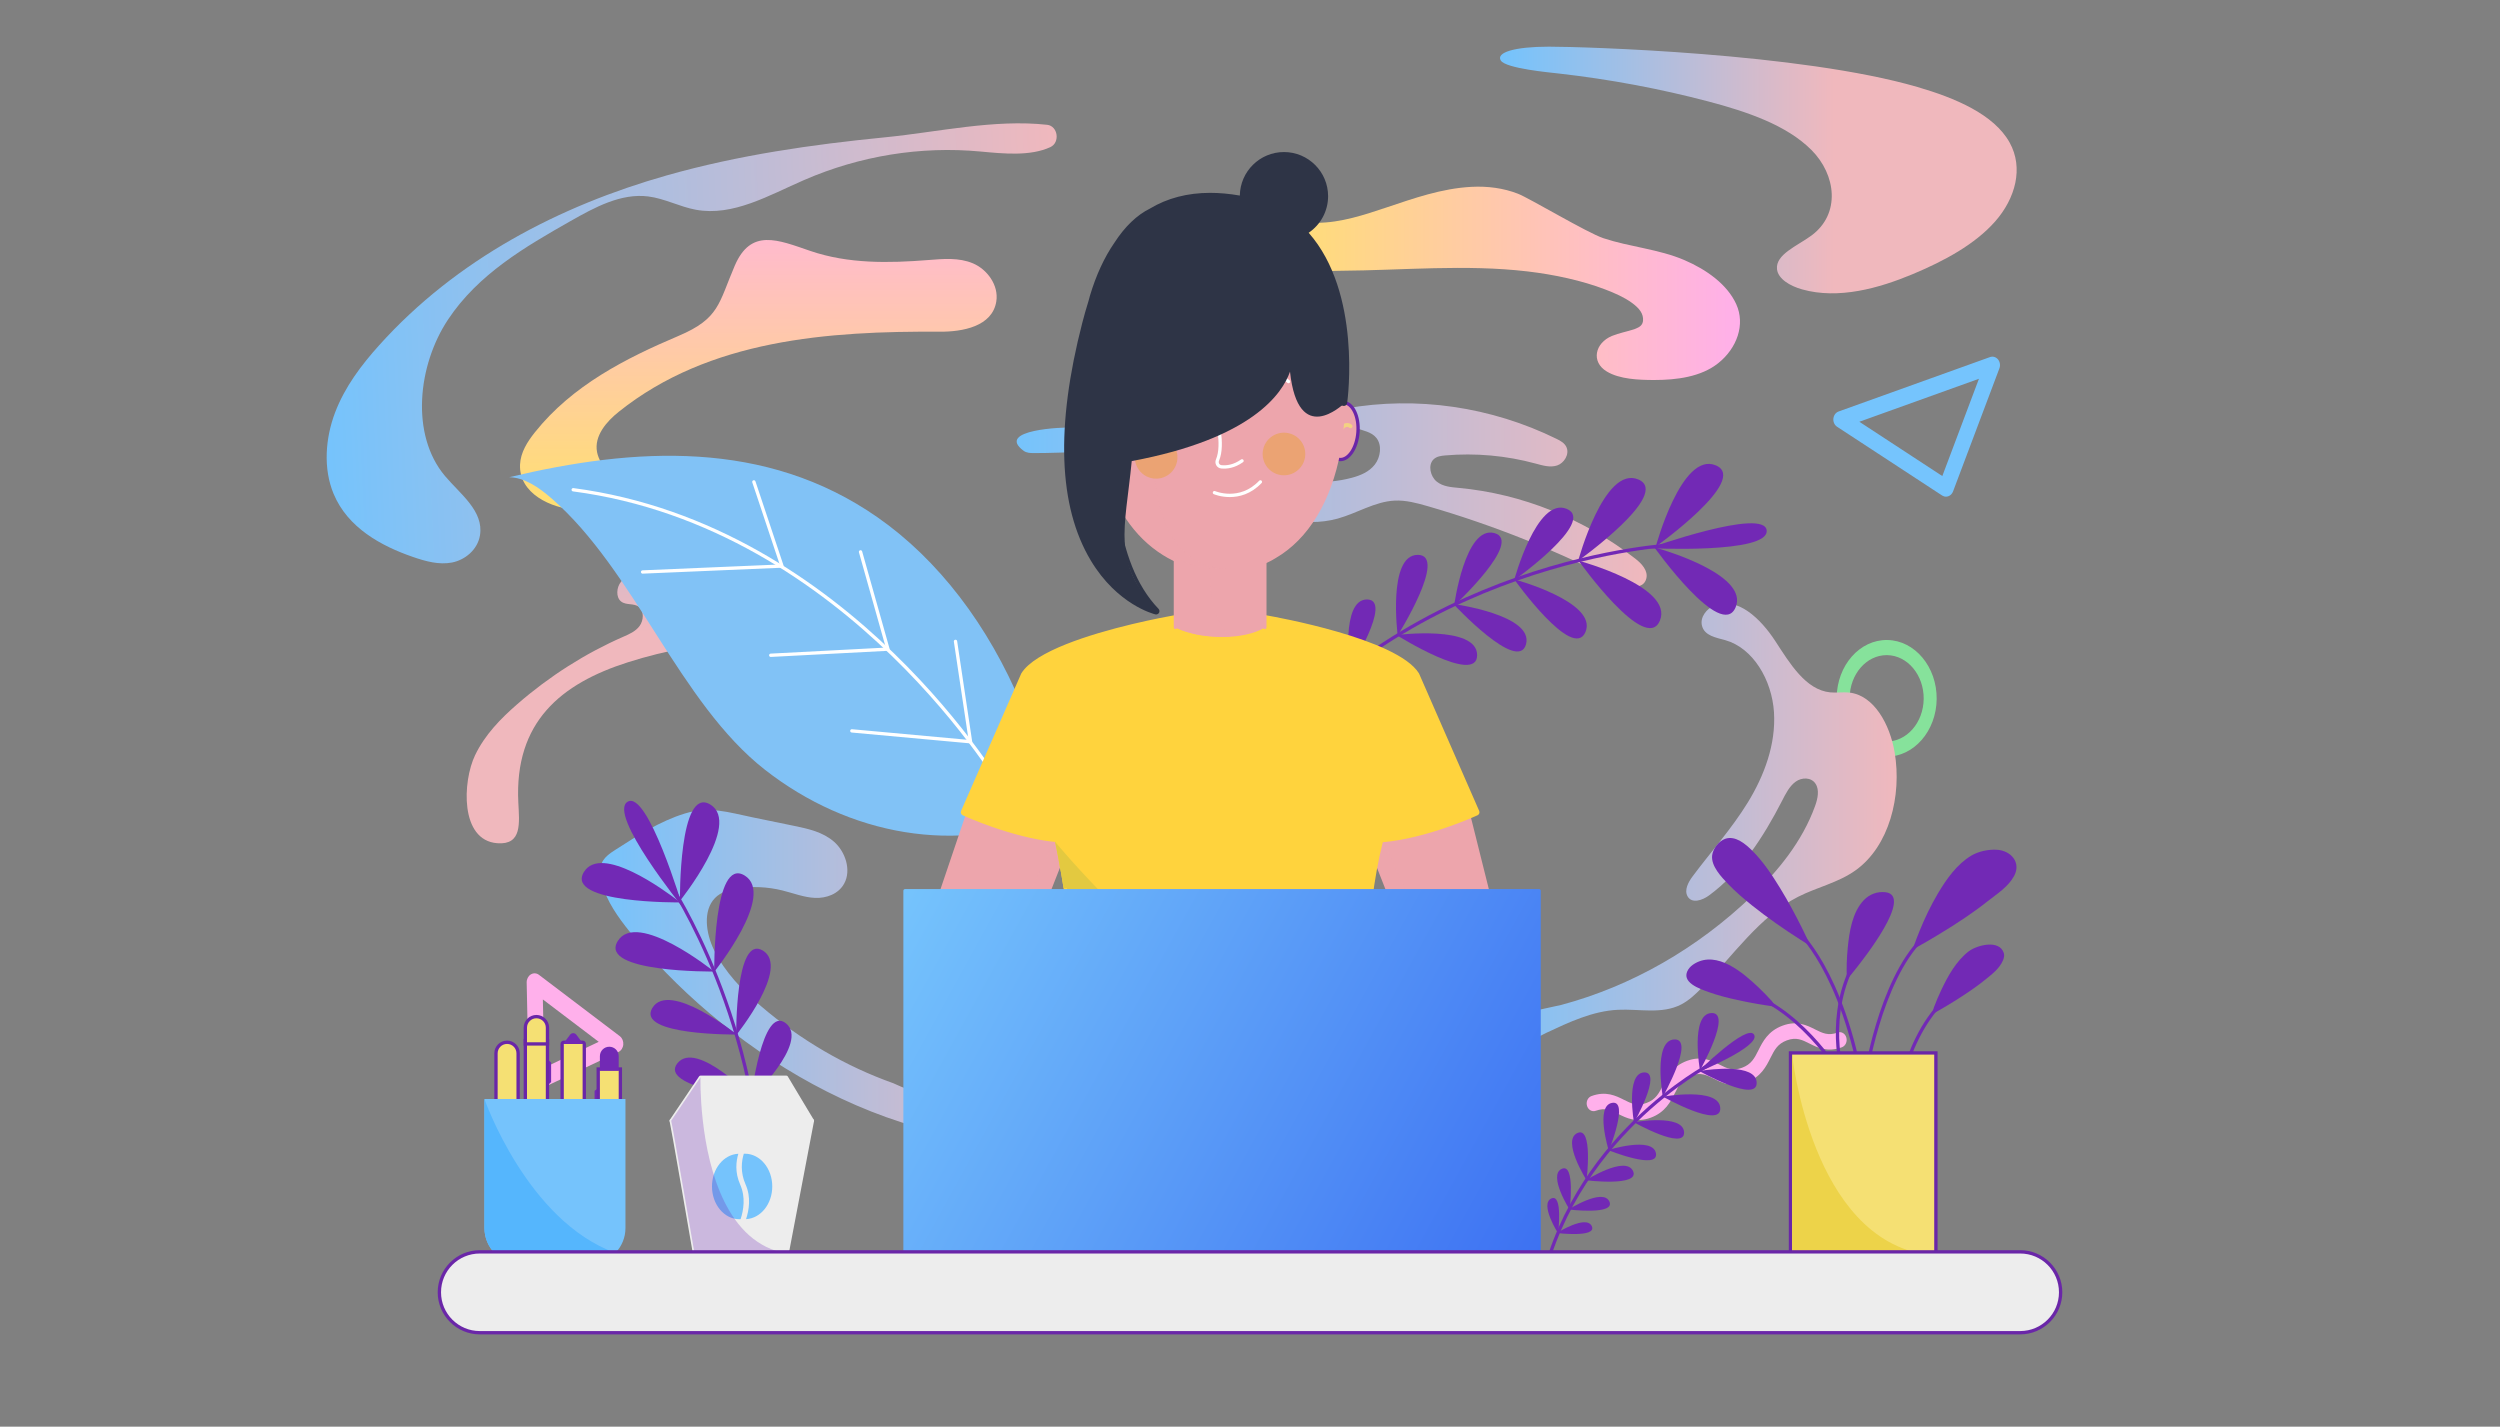 <svg width="750" height="428" viewBox="0 0 750 428" fill="none" xmlns="http://www.w3.org/2000/svg">
<rect x="0" y="0" width="750" height="428" fill="#808080" stroke="none"/>
<path d="M476.105 331.756C475.745 330.537 476.338 329.224 477.429 328.824C481.78 327.221 484.778 328.734 487.186 329.946C489.384 331.054 491.119 331.931 493.932 330.893C496.749 329.856 497.678 327.998 498.855 325.648C500.146 323.069 501.75 319.861 506.102 318.258C510.453 316.654 513.449 318.167 515.856 319.384C518.051 320.491 519.786 321.368 522.603 320.331C525.419 319.293 526.348 317.435 527.524 315.084C528.815 312.506 530.42 309.298 534.771 307.695C539.122 306.09 542.118 307.604 544.527 308.821C546.721 309.927 548.456 310.806 551.272 309.768C552.363 309.364 553.537 310.027 553.895 311.247C554.255 312.466 553.662 313.78 552.571 314.179C548.22 315.783 545.224 314.27 542.816 313.054C540.621 311.946 538.887 311.069 536.07 312.107C533.253 313.144 532.325 315.002 531.147 317.354C529.858 319.931 528.253 323.139 523.902 324.742C519.55 326.345 516.555 324.833 514.146 323.616C511.949 322.51 510.214 321.632 507.4 322.669C504.583 323.707 503.656 325.566 502.478 327.916C501.187 330.494 499.582 333.702 495.231 335.305C490.88 336.909 487.882 335.396 485.473 334.183C483.277 333.075 481.542 332.198 478.727 333.236C477.639 333.638 476.466 332.975 476.105 331.756Z" fill="#FFB0EB"/>
<path d="M520.871 91.249C518.178 85.326 511.97 80.888 505.332 78.034C497.648 74.731 488.989 74.106 481.028 71.464C476.191 69.86 458.922 59.502 455.412 58.128C451.043 56.42 446.278 55.804 441.466 56.053C432.452 56.52 424.113 59.514 415.844 62.271C409.324 64.446 402.247 66.83 395.113 66.839C390.284 66.845 385.459 66.587 380.631 66.848C376.454 67.075 370.168 67.436 367.82 70.873C365.243 74.646 369.206 78.422 373.247 79.829C378.169 81.543 383.881 81.656 389.147 81.631C393.471 81.61 397.783 81.261 402.107 81.231C420.765 81.106 439.73 79.238 458.299 81.431C466.26 82.371 474.539 84.136 481.636 86.863C484.425 87.937 487.269 89.168 489.591 90.864C491.762 92.453 493.114 94.091 492.906 96.29C492.894 96.415 492.93 96.302 492.832 96.63C492.808 96.715 492.649 97.109 492.667 97.112C492.583 97.252 492.49 97.385 492.396 97.519C492.39 97.525 492.372 97.549 492.35 97.576C492.274 97.646 492.133 97.785 492.107 97.81C491.987 97.904 491.868 97.995 491.746 98.086C491.727 98.086 491.407 98.271 491.302 98.325C491.102 98.425 490.896 98.516 490.687 98.604C490.582 98.65 490.473 98.689 490.368 98.732C490.335 98.744 490.308 98.756 490.28 98.768C490.268 98.771 490.254 98.777 490.235 98.783C488.046 99.499 485.73 99.903 483.609 100.773C478.488 102.878 477.218 108.569 482.055 111.464C485.901 113.767 491.562 113.988 496.139 114C503 114.015 510.321 113.055 515.456 108.965C521.073 104.495 523.658 97.379 520.871 91.249Z" fill="url(#paint0_linear_2_1833)"/>
<path d="M203.573 100.763C187.719 107.494 171.677 115.606 160.436 129.732C158.238 132.497 156.161 135.715 156.01 139.402C155.656 148.021 165.249 152.495 173.008 152.97C177.375 153.236 183.079 151.793 183.544 146.965C183.946 142.805 179.914 139.731 179.12 135.643C178.172 130.764 181.988 126.445 185.637 123.529C212.812 101.801 248.486 99.306 281.973 99.51C288.809 99.552 297.683 97.929 298.888 90.455C299.685 85.528 296.099 80.786 291.885 79.005C287.672 77.223 282.999 77.652 278.503 78.009C266.641 78.951 254.488 79.176 243.125 75.289C233.327 71.936 225.274 68.415 220.43 79.701C215.561 91.031 215.874 95.542 203.573 100.763Z" fill="url(#paint1_linear_2_1833)"/>
<path d="M188.366 198.684C211.335 191.362 235.901 190.262 259.329 195.515C261.353 195.97 263.46 196.468 265.458 195.882C267.453 195.297 269.268 193.228 268.967 190.964C268.559 187.908 265.1 186.901 262.327 186.581C254.504 185.678 246.68 184.772 238.856 183.868C236.961 183.65 234.978 183.397 233.396 182.221C231.809 181.046 230.795 178.633 231.672 176.753C233.404 173.033 240.213 174.615 240.812 170.483C241.27 167.322 237.311 165.98 234.423 166C220.051 166.117 205.693 168.049 191.712 171.744C189.749 172.264 187.68 172.89 186.308 174.531C184.935 176.17 184.692 179.163 186.34 180.455C187.877 181.662 190.199 180.866 191.72 182.102C193.266 183.358 193.088 186.145 191.877 187.792C190.666 189.439 188.781 190.24 186.998 191.021C175.582 196.017 164.825 202.858 155.17 211.26C150.218 215.572 145.458 220.421 142.511 226.593C138.762 234.432 137.931 252.125 149.196 252.967C156.688 253.527 155.801 246.915 155.496 240.735C154.293 216.564 168.322 205.074 188.366 198.684Z" fill="url(#paint2_linear_2_1833)"/>
<path d="M583.797 149C583.39 149 582.987 148.88 582.629 148.647L551.121 128.025C550.347 127.517 549.915 126.559 550.014 125.572C550.113 124.586 550.724 123.755 551.581 123.447L597.002 107.124C597.852 106.819 598.785 107.088 599.392 107.811C599.999 108.536 600.168 109.584 599.824 110.496L585.91 147.442C585.656 148.119 585.148 148.638 584.518 148.871C584.281 148.957 584.037 149 583.797 149ZM557.807 126.527L582.694 142.817L593.684 113.633L557.807 126.527Z" fill="#75C4FD"/>
<path d="M160.994 327C160.54 327 160.092 326.852 159.699 326.564C159.042 326.077 158.636 325.254 158.618 324.361L158.001 294.765C157.979 293.756 158.455 292.821 159.229 292.336C160.006 291.849 160.954 291.894 161.691 292.454L185.942 310.852C186.671 311.405 187.072 312.367 186.989 313.36C186.906 314.353 186.348 315.21 185.539 315.593L161.905 326.79C161.614 326.931 161.301 327 160.994 327ZM162.858 299.832L163.285 320.289L179.622 312.549L162.858 299.832Z" fill="#FFB0EB"/>
<path d="M512.499 30.437C524.104 33.496 535.944 37.514 543.409 44.971C550.875 52.425 552.246 64.2 543.383 70.698C539.192 73.769 532.614 76.334 533.1 80.758C533.424 83.699 537.028 85.802 540.646 86.819C551.536 89.884 563.656 86.494 573.835 82.233C583.352 78.249 592.507 73.302 598.564 66.412C604.622 59.526 607.134 50.391 602.883 42.753C598.159 34.261 586.506 29.387 575.236 26.1C540.28 15.909 475.045 14 464.689 14C454.333 14 448.757 15.745 450.235 18.146C451.714 20.546 464.935 21.748 467.692 22.061C482.92 23.791 497.941 26.598 512.499 30.437Z" fill="url(#paint3_linear_2_1833)"/>
<path d="M200.008 52.625C168.066 61.688 137.013 77.665 113.705 103.623C108.391 109.539 103.435 116.076 100.515 123.787C97.596 131.499 96.919 140.577 100.09 148.168C104.339 158.337 114.339 163.801 123.959 167.11C127.731 168.408 131.704 169.506 135.594 168.755C139.483 168.003 143.266 164.947 143.987 160.628C145.208 153.314 138.053 148.218 133.489 142.787C123.07 130.397 125.34 109.545 134.396 95.89C143.453 82.236 157.531 74.06 171.108 66.349C178.434 62.188 186.301 57.907 194.473 58.933C199.353 59.546 203.9 62.022 208.745 62.922C219.899 64.991 230.691 58.589 241.221 54.013C257.974 46.73 276.234 43.779 294.158 45.457C301.062 46.102 309.045 46.92 315.088 44.147C318.094 42.769 317.385 37.797 314.15 37.441C298.277 35.685 281.245 39.64 265.704 41.176C243.61 43.351 221.528 46.519 200.008 52.625Z" fill="url(#paint4_linear_2_1833)"/>
<path d="M353.917 133.681C370.964 138.92 388.381 147.949 405.573 143.326C408.122 142.642 410.723 141.575 412.443 139.375C414.162 137.175 414.663 133.583 412.93 131.396C411.409 129.476 408.853 129.243 406.7 128.335C404.551 127.426 402.483 124.68 403.735 122.534C425.041 118.766 447.312 121.987 467.036 131.694C468.178 132.255 469.394 132.925 469.945 134.168C470.899 136.314 469.2 138.96 467.136 139.641C465.072 140.322 462.866 139.664 460.775 139.094C451.881 136.668 442.635 135.834 433.505 136.634C432.262 136.742 430.925 136.926 430.01 137.868C428.322 139.599 429.145 142.963 431 144.468C432.854 145.97 435.289 146.152 437.579 146.365C456.548 148.123 475.063 155.549 490.666 167.658C492.493 169.078 494.503 171.219 493.887 173.597C493.001 177.019 488.452 176.209 485.542 174.706C467.136 165.191 447.952 157.531 428.306 151.848C425.063 150.911 421.756 150.023 418.409 150.182C412.478 150.462 407.095 153.974 401.335 155.57C390.786 158.493 379.675 154.831 369.71 150.009C359.746 145.181 350.097 139.099 339.419 136.834C329.799 134.793 319.896 135.968 310.099 135.926C309.06 135.919 307.956 135.881 307.093 135.244C298.426 128.852 319.347 128.111 321.409 128.278C332.465 129.184 343.178 130.38 353.917 133.681Z" fill="url(#paint5_linear_2_1833)"/>
<path d="M566.002 227C565.934 227 565.868 227 565.799 227C557.529 226.871 550.89 218.916 551.001 209.267C551.111 199.617 557.922 191.866 566.2 192.002C574.47 192.131 581.11 200.086 580.999 209.735C580.888 219.301 574.18 227 566.002 227ZM565.997 196.538C559.941 196.538 554.974 202.238 554.892 209.325C554.81 216.471 559.725 222.362 565.849 222.458C571.974 222.568 577.023 216.818 577.105 209.674C577.186 202.528 572.272 196.636 566.148 196.541C566.097 196.538 566.047 196.538 565.997 196.538Z" fill="#86E29B"/>
<path d="M468.382 301.478C489.404 295.848 509.199 284.54 525.616 268.778C533.439 261.268 540.654 252.503 544.526 241.799C545.314 239.621 545.901 236.95 544.636 235.078C543.309 233.114 540.512 233.175 538.672 234.521C536.832 235.865 535.707 238.112 534.615 240.247C529.001 251.209 522.125 261.731 512.69 268.642C510.688 270.108 507.565 271.168 506.274 268.908C505.206 267.039 506.491 264.643 507.758 262.941C513.283 255.515 519.476 248.679 524.359 240.71C529.244 232.74 532.816 223.285 532.193 213.643C531.572 203.997 525.915 194.37 517.545 192.037C514.84 191.285 511.372 190.746 510.596 187.746C509.924 185.151 512.018 182.589 514.281 181.663C521.226 178.823 528.217 185.617 532.581 192.31C536.942 199.004 541.693 206.977 549.06 207.711C550.959 207.902 552.877 207.563 554.776 207.769C562.248 208.586 566.983 217.397 568.388 225.665C570.622 238.795 566.743 253.882 556.697 261.077C551.434 264.847 545.095 266.152 539.409 269.048C527.882 274.912 519.865 286.751 510.531 296.338C508.649 298.274 506.666 300.149 504.346 301.347C498.533 304.347 491.764 302.62 485.368 302.938C477.772 303.312 470.73 306.649 463.81 309.891C459.302 312.006 447.694 319.743 442.967 315.986C432.758 307.871 465.475 302.254 468.382 301.478Z" fill="url(#paint6_linear_2_1833)"/>
<path d="M318.121 319.77C304.671 319.739 291.479 317.295 278.321 314.416C276.744 314.071 275.103 314.913 274.656 316.718C274.253 318.341 275.152 320.429 276.736 320.777C284.505 322.478 292.303 324.04 300.155 325.078C300.445 325.264 300.783 325.388 301.179 325.42C303.986 325.667 307.154 328.888 305.144 332.05C304.51 333.045 303.563 333.678 302.498 334.047C292.268 332.961 279.415 330.229 268.004 324.976C253.691 319.887 240.186 312.019 228.289 301.839C222.758 297.105 217.469 291.733 214.164 284.913C211.785 280.005 210.802 273.205 214.488 269.414C216.258 267.594 218.735 266.903 221.127 266.531C225.637 265.829 230.259 266.036 234.703 267.132C237.97 267.938 241.177 269.225 244.522 269.369C247.868 269.513 251.532 268.233 253.263 265.059C255.476 261.004 253.563 255.44 250.199 252.512C246.835 249.584 242.447 248.631 238.241 247.764C234.129 246.918 230.018 246.072 225.906 245.226C218.338 243.669 212.845 241.774 205.426 244.06C198.009 246.345 191.259 250.67 184.601 254.951C182.968 256 181.235 257.167 180.454 259.072C179.704 260.898 179.994 263.034 180.525 264.951C182.063 270.494 185.433 275.161 188.905 279.502C215.388 312.624 265.492 347.368 319.238 342.55V334.103C317.141 334.544 315.218 326.356 318.121 326.362C321.957 326.374 321.962 319.775 318.121 319.77Z" fill="url(#paint7_linear_2_1833)"/>
<path d="M509.812 321.314C509.812 321.314 527.292 331.171 527.002 324.749C526.742 318.997 513.155 320.794 510.325 321.231C509.995 321.282 509.812 321.314 509.812 321.314Z" fill="#7229B5"/>
<path d="M509.987 321.102C509.987 321.102 519.844 303.622 513.422 303.912C507 304.203 509.987 321.102 509.987 321.102Z" fill="#7229B5"/>
<path d="M498.893 328.995C498.893 328.995 516.373 338.852 516.083 332.43C515.793 326.009 498.893 328.995 498.893 328.995Z" fill="#7229B5"/>
<path d="M498.839 329.024C498.839 329.024 508.696 311.544 502.274 311.834C495.853 312.124 498.839 329.024 498.839 329.024Z" fill="#7229B5"/>
<path d="M490.145 336.663C490.145 336.663 505.48 345.31 505.226 339.677C504.971 334.043 490.145 336.663 490.145 336.663Z" fill="#7229B5"/>
<path d="M490.203 336.805C490.203 336.805 498.85 321.47 493.217 321.724C487.583 321.978 490.203 336.805 490.203 336.805Z" fill="#7229B5"/>
<path d="M482.409 345.017C482.409 345.017 497.703 351.203 496.787 345.999C495.871 340.793 482.409 345.017 482.409 345.017Z" fill="#7229B5"/>
<path d="M482.649 345.235C482.649 345.235 488.835 329.941 483.631 330.857C478.426 331.772 482.649 345.235 482.649 345.235Z" fill="#7229B5"/>
<path d="M475.763 354.077C475.763 354.077 492.137 356.099 489.906 351.308C487.675 346.517 475.763 354.077 475.763 354.077Z" fill="#7229B5"/>
<path d="M475.97 354.059C475.97 354.059 477.992 337.685 473.201 339.916C468.41 342.147 475.97 354.059 475.97 354.059Z" fill="#7229B5"/>
<path d="M470.547 362.848C470.547 362.848 484.743 364.601 482.809 360.447C480.875 356.293 470.547 362.848 470.547 362.848Z" fill="#7229B5"/>
<path d="M470.905 362.925C470.905 362.925 472.658 348.729 468.504 350.663C464.35 352.597 470.905 362.925 470.905 362.925Z" fill="#7229B5"/>
<path d="M467.063 369.901C467.063 369.901 479.187 371.398 477.536 367.851C475.884 364.303 467.063 369.901 467.063 369.901Z" fill="#7229B5"/>
<path d="M467.434 370.02C467.434 370.02 468.931 357.896 465.384 359.547C461.836 361.199 467.434 370.02 467.434 370.02Z" fill="#7229B5"/>
<path d="M509.035 321.844C509.035 321.844 528.263 313.98 526.236 310.413C524.208 306.846 509.035 321.844 509.035 321.844Z" fill="#7229B5"/>
<path d="M512.841 319.409C512.841 319.409 470.535 341.447 461.727 388.886" stroke="#7229B5" stroke-miterlimit="10"/>
<path d="M204.067 270.727C204.067 270.727 169.377 271.097 175.166 261.611C180.351 253.114 199.436 267.154 203.359 270.174C203.816 270.525 204.067 270.727 204.067 270.727Z" fill="#7229B5"/>
<path d="M203.979 270.261C203.979 270.261 203.609 235.571 213.095 241.36C222.58 247.149 203.979 270.261 203.979 270.261Z" fill="#7229B5"/>
<path d="M214.209 291.459C214.209 291.459 179.519 291.828 185.308 282.343C191.096 272.857 214.209 291.459 214.209 291.459Z" fill="#7229B5"/>
<path d="M214.266 291.547C214.266 291.547 213.896 256.857 223.382 262.646C232.868 268.434 214.266 291.547 214.266 291.547Z" fill="#7229B5"/>
<path d="M221.073 310.361C221.073 310.361 190.639 310.685 195.718 302.363C200.796 294.041 221.073 310.361 221.073 310.361Z" fill="#7229B5"/>
<path d="M220.866 310.528C220.866 310.528 220.542 280.094 228.864 285.173C237.186 290.251 220.866 310.528 220.866 310.528Z" fill="#7229B5"/>
<path d="M225.832 329.46C225.832 329.46 197.51 326.09 203.234 318.969C208.957 311.848 225.832 329.46 225.832 329.46Z" fill="#7229B5"/>
<path d="M225.287 329.591C225.287 329.591 228.657 301.269 235.778 306.993C242.899 312.716 225.287 329.591 225.287 329.591Z" fill="#7229B5"/>
<path d="M204.801 272.177C204.801 272.177 182.225 244.246 188.268 240.532C194.311 236.817 204.801 272.177 204.801 272.177Z" fill="#7229B5"/>
<path d="M201.065 265.318C201.065 265.318 229.037 307.297 228.702 363.481" stroke="#7229B5" stroke-miterlimit="10" stroke-linecap="round" stroke-linejoin="round"/>
<path d="M496.301 164.19C496.301 164.19 516.436 192.441 520.692 182.176C524.504 172.981 501.916 165.828 497.166 164.436C496.612 164.274 496.301 164.19 496.301 164.19Z" fill="#7229B5"/>
<path d="M496.73 163.987C496.73 163.987 524.981 143.852 514.716 139.596C504.45 135.341 496.73 163.987 496.73 163.987Z" fill="#7229B5"/>
<path d="M473.574 168.206C473.574 168.206 493.709 196.457 497.965 186.192C502.221 175.927 473.574 168.206 473.574 168.206Z" fill="#7229B5"/>
<path d="M473.469 168.212C473.469 168.212 501.72 148.077 491.455 143.821C481.19 139.566 473.469 168.212 473.469 168.212Z" fill="#7229B5"/>
<path d="M454.256 173.793C454.256 173.793 471.921 198.578 475.654 189.572C479.388 180.566 454.256 173.793 454.256 173.793Z" fill="#7229B5"/>
<path d="M454.243 174.059C454.243 174.059 479.028 156.395 470.022 152.661C461.015 148.927 454.243 174.059 454.243 174.059Z" fill="#7229B5"/>
<path d="M436.018 181.197C436.018 181.197 455.423 202.099 457.807 193.279C460.19 184.46 436.018 181.197 436.018 181.197Z" fill="#7229B5"/>
<path d="M436.233 181.715C436.233 181.715 457.135 162.31 448.315 159.926C439.496 157.543 436.233 181.715 436.233 181.715Z" fill="#7229B5"/>
<path d="M418.968 190.507C418.968 190.507 443.118 205.681 443.14 196.546C443.162 187.409 418.968 190.507 418.968 190.507Z" fill="#7229B5"/>
<path d="M419.305 190.631C419.305 190.631 434.48 166.481 425.344 166.459C416.208 166.437 419.305 190.631 419.305 190.631Z" fill="#7229B5"/>
<path d="M404.37 200.412C404.37 200.412 425.308 213.568 425.327 205.647C425.346 197.726 404.37 200.412 404.37 200.412Z" fill="#7229B5"/>
<path d="M404.874 200.795C404.874 200.795 418.03 179.857 410.109 179.838C402.188 179.819 404.874 200.795 404.874 200.795Z" fill="#7229B5"/>
<path d="M393.743 208.898C393.743 208.898 411.625 220.134 411.641 213.369C411.658 206.604 393.743 208.898 393.743 208.898Z" fill="#7229B5"/>
<path d="M394.237 209.356C394.237 209.356 405.473 191.474 398.708 191.458C391.943 191.441 394.237 209.356 394.237 209.356Z" fill="#7229B5"/>
<path d="M494.697 164.451C494.697 164.451 530.566 166.243 530.008 159.171C529.451 152.1 494.697 164.451 494.697 164.451Z" fill="#7229B5"/>
<path d="M502.441 163.43C502.441 163.43 420.047 166.901 371.464 234.706" stroke="#7229B5" stroke-miterlimit="10"/>
<path d="M316.324 244.203C317.576 243.659 307.202 213.18 306.528 211.568C296.465 187.49 281.449 167.89 263.266 155.201C229.676 131.761 190.439 134.15 152.754 143.163C157.427 143.275 161.656 146.216 165.478 149.532C190.483 171.229 203.748 210.813 229.526 230.96C254.521 250.496 287.175 256.759 316.324 244.203Z" fill="#81C2F6"/>
<path d="M301.393 237.599C301.393 237.599 255.078 157.872 171.962 146.924" stroke="white" stroke-miterlimit="10" stroke-linecap="round" stroke-linejoin="round"/>
<path d="M226.16 144.566L234.592 169.815L192.783 171.597" stroke="white" stroke-miterlimit="10" stroke-linecap="round" stroke-linejoin="round"/>
<path d="M258.163 165.561L266.386 194.742L231.229 196.581" stroke="white" stroke-miterlimit="10" stroke-linecap="round" stroke-linejoin="round"/>
<path d="M286.65 192.414L291.158 222.52L255.556 219.263" stroke="white" stroke-miterlimit="10" stroke-linecap="round" stroke-linejoin="round"/>
<path d="M326.804 236.56L321.073 251.109L283.244 347.204L279.313 332.962L275.121 289.095L291.29 241.299L326.804 236.56Z" fill="#EDA5AC" stroke="#EDA5AC" stroke-miterlimit="10"/>
<g opacity="0.75">
<path d="M321.073 251.109L283.244 347.204L279.313 332.962L317.08 250.264L321.073 251.109Z" fill="#EDA5AC"/>
</g>
<path d="M455.989 306.143L450.992 331.284L447.833 347.204L410.004 251.109L404.261 236.56L439.775 241.299L455.989 306.143Z" fill="#EDA5AC" stroke="#EDA5AC" stroke-miterlimit="10"/>
<g opacity="0.75">
<path d="M450.992 331.284L447.833 347.204L410.004 251.109L413.997 250.264L450.992 331.284Z" fill="#EDA5AC"/>
</g>
<path d="M323.31 306.635C323.179 306.635 323.053 306.583 322.959 306.491C322.863 306.397 322.81 306.268 322.81 306.135C322.81 305.33 322.79 304.518 322.76 303.713L322.732 302.519L322.703 301.815C322.685 301.394 322.668 300.978 322.642 300.568C322.591 299.63 322.541 298.699 322.501 297.767C322.382 296.104 322.253 294.437 322.103 292.79L322.081 292.536C322.064 292.355 322.048 292.177 322.041 291.993L322.01 290.89L321.985 290.302C321.967 289.871 321.949 289.447 321.921 289.016L321.771 286.221C321.662 284.552 321.532 282.896 321.382 281.24L321.262 279.807L321.093 278.2C321.039 277.658 320.991 277.173 320.934 276.705L320.86 276.031C320.797 275.455 320.736 274.886 320.664 274.317L320.586 273.74L320.404 272.255C320.344 271.771 320.285 271.294 320.216 270.828L320.177 270.555C320.12 270.157 320.064 269.764 320.014 269.378L319.736 267.49C319.693 267.189 319.65 266.887 319.598 266.591C319.527 266.113 319.457 265.668 319.378 265.223C319.167 263.865 318.947 262.547 318.728 261.259C318.668 260.891 318.609 260.546 318.54 260.191C318.402 259.381 318.254 258.595 318.108 257.823L318 257.247C317.891 256.682 317.781 256.133 317.671 255.584C317.437 254.377 317.204 253.23 316.978 252.14C303.79 250.874 289.18 244.199 289.032 244.13C288.785 244.016 288.674 243.725 288.783 243.476L306.813 202.296C310.889 195.796 326.984 190.788 339.774 187.72C346.195 186.191 351.324 185.258 352.436 185.062C352.499 185.033 352.568 185.016 352.637 185.016C352.652 185.016 365.856 186.218 365.856 186.218C365.856 186.218 379.436 185.016 379.45 185.016C379.526 185.016 379.6 185.033 379.669 185.066C382.275 185.511 418.826 192.012 425.234 202.231L443.298 243.476C443.407 243.725 443.297 244.016 443.049 244.13C442.897 244.2 427.792 251.097 414.444 252.206C408.741 274.112 409.076 304.513 409.08 304.818C409.084 305.094 408.863 305.321 408.588 305.325L396.029 305.516L377.099 305.816L355.038 306.156L352.426 306.186C352.426 306.186 323.313 306.635 323.31 306.635Z" fill="#FFD33D"/>
<path d="M379.45 185.515V185.535C379.58 185.555 418.37 192.225 424.81 202.495L442.84 243.675C442.84 243.675 427.55 250.715 414.05 251.735C408.17 273.985 408.58 304.825 408.58 304.825L396.02 305.015L377.09 305.315L355.03 305.655L352.42 305.685L340.9 305.865L323.31 306.135C323.31 305.325 323.29 304.505 323.26 303.695C323.25 303.265 323.24 302.835 323.23 302.425C323.2 301.785 323.18 301.155 323.14 300.535C323.09 299.605 323.04 298.675 323 297.745C322.88 296.065 322.75 294.395 322.6 292.745C322.58 292.485 322.55 292.235 322.54 291.975C322.53 291.605 322.52 291.225 322.51 290.875C322.48 290.235 322.46 289.615 322.42 288.985C322.37 288.055 322.32 287.125 322.27 286.195C322.16 284.515 322.03 282.855 321.88 281.195C321.84 280.715 321.8 280.245 321.76 279.765C321.7 279.225 321.65 278.685 321.59 278.145C321.54 277.645 321.49 277.135 321.43 276.645C321.34 275.835 321.26 275.045 321.16 274.255C321.13 274.055 321.11 273.865 321.08 273.665C321.02 273.165 320.96 272.685 320.9 272.195C320.84 271.705 320.78 271.225 320.71 270.755C320.64 270.265 320.57 269.785 320.51 269.315C320.44 268.845 320.37 268.365 320.3 267.895C320.23 267.435 320.17 266.965 320.09 266.505C320.02 266.035 319.95 265.585 319.87 265.135C319.66 263.785 319.44 262.465 319.22 261.175C319.16 260.805 319.1 260.455 319.03 260.095C318.86 259.095 318.67 258.115 318.49 257.155C318.38 256.585 318.27 256.035 318.16 255.485C317.9 254.145 317.64 252.875 317.39 251.675C304.04 250.495 289.24 243.675 289.24 243.675L307.27 202.495C311.29 196.095 327.93 191.075 339.89 188.205C347.07 186.495 352.57 185.545 352.62 185.535L352.63 185.515L352.93 185.545L365.81 186.715L379.45 185.515ZM352.63 184.515C352.506 184.515 352.384 184.538 352.272 184.582C350.967 184.815 345.907 185.745 339.659 187.233C326.776 190.324 310.553 195.389 306.424 201.964C306.398 202.006 306.375 202.05 306.355 202.095L288.325 243.275C288.106 243.774 288.328 244.356 288.822 244.584C289.421 244.86 303.403 251.248 316.561 252.601C316.763 253.581 316.971 254.606 317.179 255.676C317.293 256.247 317.401 256.786 317.509 257.345L317.622 257.943C317.766 258.704 317.912 259.477 318.045 260.263C318.117 260.636 318.175 260.976 318.234 261.336C318.455 262.629 318.674 263.944 318.883 265.29C318.965 265.752 319.033 266.193 319.102 266.654C319.156 266.968 319.198 267.263 319.241 267.556L319.313 268.047L319.418 268.757L319.523 269.464C319.572 269.847 319.631 270.258 319.69 270.677L319.722 270.898C319.792 271.366 319.85 271.837 319.909 272.318L319.969 272.806L320.089 273.785C320.107 273.907 320.119 273.998 320.13 274.089C320.143 274.193 320.157 274.297 320.173 274.404C320.241 274.942 320.302 275.502 320.363 276.07L320.438 276.756C320.494 277.212 320.54 277.674 320.585 278.13L320.596 278.245C320.627 278.523 320.654 278.79 320.681 279.058C320.709 279.331 320.737 279.604 320.767 279.876L320.827 280.593L320.885 281.279C321.036 282.948 321.166 284.622 321.274 286.261L321.423 289.039C321.45 289.471 321.468 289.888 321.486 290.31L321.513 290.922L321.535 291.723L321.543 292.002C321.551 292.202 321.567 292.386 321.584 292.572L321.606 292.822C321.741 294.309 321.871 295.938 322.006 297.816C322.045 298.721 322.095 299.655 322.145 300.589C322.172 301.015 322.19 301.435 322.208 301.859L322.235 302.472L322.264 303.719C322.298 304.629 322.314 305.415 322.314 306.136C322.314 306.404 322.421 306.66 322.612 306.848C322.799 307.032 323.051 307.136 323.314 307.136C323.319 307.136 323.324 307.136 323.329 307.136L340.919 306.866L352.439 306.686L355.045 306.656L377.109 306.316L396.039 306.016L408.598 305.826C409.15 305.818 409.59 305.364 409.583 304.813C409.579 304.509 409.25 274.483 414.842 252.674C428.174 251.473 442.641 244.87 443.261 244.584C443.756 244.356 443.977 243.774 443.759 243.274L425.729 202.094C425.709 202.049 425.686 202.005 425.66 201.964C419.153 191.588 382.682 185.075 379.785 184.577C379.677 184.537 379.562 184.515 379.446 184.515C379.419 184.515 379.392 184.516 379.365 184.519L365.814 185.711L353.023 184.549L352.732 184.52C352.696 184.517 352.663 184.515 352.63 184.515Z" fill="#FFD33D"/>
<path d="M377.09 305.315L355.03 305.655L352.42 305.685L323.31 306.135C323.31 305.325 323.29 304.505 323.26 303.695C323.25 303.265 323.24 302.835 323.23 302.425C323.2 301.785 323.18 301.155 323.14 300.535C323.09 299.605 323.04 298.675 323 297.745C322.88 296.065 322.75 294.395 322.6 292.745C322.58 292.485 322.55 292.235 322.54 291.975C322.53 291.605 322.52 291.225 322.51 290.875C322.48 290.235 322.46 289.615 322.42 288.985C322.37 288.055 322.32 287.125 322.27 286.195C322.16 284.515 322.03 282.855 321.88 281.195C321.84 280.715 321.8 280.245 321.76 279.765C321.7 279.225 321.65 278.685 321.59 278.145C321.54 277.645 321.49 277.135 321.43 276.645C321.34 275.835 321.26 275.045 321.16 274.255C321.13 274.055 321.11 273.865 321.08 273.665C321.02 273.165 320.96 272.685 320.9 272.195C320.84 271.705 320.78 271.225 320.71 270.755C320.64 270.265 320.57 269.785 320.51 269.315C320.44 268.845 320.37 268.365 320.3 267.895C320.23 267.435 320.17 266.965 320.09 266.505C320.02 266.035 319 267 319 266C318.79 264.65 318.57 263.33 318.35 262.04C318.29 261.67 318.07 260.86 318 260.5C317.83 259.5 317.68 258.46 317.5 257.5C317.39 256.93 317.11 255.55 317 255C316.74 253.66 316.75 253.7 316.5 252.5C316.5 252.5 345.67 288.065 377.09 305.315Z" fill="#E3C940"/>
<path d="M379.45 157.925V188.205C379.45 188.205 376.28 190.585 369.11 191.015C368.41 191.055 367.66 191.075 366.88 191.075C361.9 191.075 358.22 190.285 355.86 189.535C353.71 188.855 352.63 188.205 352.63 188.205V161.145L379.45 157.925Z" fill="#EDA5AC"/>
<g opacity="0.75">
<path d="M369.11 191.015C368.41 191.055 367.66 191.075 366.88 191.075C361.9 191.075 358.22 190.285 355.86 189.535C353.71 188.855 352.63 188.205 352.63 188.205V163.315L363.39 168.485C363.39 168.485 360.98 183.195 369.11 191.015Z" fill="#EDA5AC"/>
</g>
<path d="M352.628 188.209V161.141L379.45 157.921V188.209" stroke="#EDA5AC" stroke-miterlimit="10" stroke-linecap="round" stroke-linejoin="round"/>
<path d="M333.725 128.971C334.064 133.686 332.169 137.664 329.492 137.856C326.816 138.048 324.372 134.382 324.033 129.667C323.694 124.952 325.589 120.974 328.265 120.781C330.942 120.589 333.386 124.255 333.725 128.971Z" fill="#FAAD3B" stroke="#6A26A8" stroke-miterlimit="10"/>
<g opacity="0.75">
<path d="M325.844 127.481C326.568 126.777 327.657 126.758 328.503 127.269C329.476 127.857 329.861 129.016 330.168 130.044C330.383 130.763 329.261 131.07 329.047 130.353C328.862 129.734 328.679 129.039 328.232 128.547C327.847 128.124 327.132 127.85 326.666 128.303C326.129 128.826 325.306 128.004 325.844 127.481Z" fill="#F5E073"/>
</g>
<path d="M397.701 128.971C397.362 133.686 399.257 137.664 401.933 137.856C404.609 138.048 407.053 134.382 407.392 129.667C407.731 124.952 405.836 120.974 403.16 120.781C400.484 120.589 398.04 124.255 397.701 128.971Z" fill="#EDA5AC" stroke="#6A26A8" stroke-miterlimit="10"/>
<g opacity="0.75">
<path d="M405.582 127.481C404.858 126.777 403.769 126.758 402.922 127.269C401.949 127.857 401.564 129.016 401.257 130.044C401.042 130.763 402.164 131.07 402.379 130.353C402.564 129.734 402.747 129.039 403.194 128.547C403.579 128.124 404.294 127.85 404.76 128.303C405.297 128.826 406.12 128.004 405.582 127.481Z" fill="#F5E073"/>
</g>
<path d="M366.836 171.161C363.949 171.161 361.087 170.79 358.332 170.058C356.264 169.518 354.272 168.79 352.414 167.895C351.73 167.57 351.124 167.257 350.564 166.94C349.642 166.428 348.683 165.824 347.635 165.095C339.297 159.257 333.452 149.591 330.732 137.141C329.558 131.622 328.992 125.57 329.05 119.15C329.008 117.604 329.022 116.078 329.091 114.631L329.097 114.493L329.117 114.458C329.963 99.152 337.147 85.737 348.349 78.553C349.109 78.06 349.885 77.602 350.655 77.193C355.053 74.77 359.793 73.474 364.737 73.344C365.049 73.335 365.362 73.33 365.675 73.33C371.851 73.33 377.982 75.217 383.404 78.786C393.411 85.357 400.551 97.326 402.506 110.802L402.558 111.302C402.821 113.152 402.981 115.065 403.031 116.971C403.052 118.311 403.052 119.627 403.031 120.912L402.972 122.77C402.815 127.124 402.378 131.322 401.674 135.252C398.96 150.115 392.12 161.394 382.412 167.017C381.683 167.486 380.841 167.939 379.859 168.389L379.556 167.977L379.765 168.431L379.646 168.484C376.009 170.115 372.053 171.011 367.897 171.143C367.542 171.156 367.188 171.161 366.836 171.161Z" fill="#EDA5AC"/>
<path d="M365.674 73.831C371.964 73.831 377.915 75.772 383.13 79.205C392.86 85.595 400.02 97.145 402.01 110.875L402.06 111.355C402.32 113.185 402.48 115.075 402.53 116.985C402.55 118.315 402.55 119.625 402.53 120.905C402.51 121.525 402.49 122.145 402.47 122.755C402.31 127.185 401.87 131.315 401.18 135.165C398.38 150.505 391.45 161.205 382.16 166.585C381.35 167.105 380.5 167.545 379.65 167.935C379.58 167.965 379.52 167.995 379.45 168.025C375.86 169.635 371.97 170.515 367.88 170.645C367.532 170.656 367.184 170.661 366.836 170.661C363.991 170.661 361.178 170.296 358.46 169.575C356.47 169.055 354.52 168.355 352.63 167.445C352.02 167.155 351.41 166.845 350.81 166.505C349.82 165.955 348.87 165.345 347.92 164.685C340.18 159.265 334.07 150.075 331.22 137.035C330.09 131.725 329.49 125.765 329.55 119.155C329.51 117.645 329.52 116.135 329.59 114.655C329.59 114.635 329.59 114.635 329.61 114.605C330.43 99.165 337.86 85.875 348.62 78.975C349.36 78.495 350.12 78.045 350.89 77.635C355.12 75.305 359.79 73.975 364.75 73.845C365.058 73.836 365.367 73.831 365.674 73.831ZM365.675 72.831C365.358 72.831 365.039 72.836 364.72 72.845C359.7 72.977 354.883 74.293 350.408 76.759C349.639 77.168 348.85 77.634 348.076 78.136C336.75 85.399 329.483 98.948 328.62 114.401C328.602 114.476 328.59 114.56 328.59 114.655C328.522 116.063 328.508 117.602 328.55 119.181C328.491 125.603 329.06 131.692 330.241 137.243C332.99 149.822 338.905 159.593 347.346 165.504C348.413 166.246 349.386 166.858 350.324 167.379C350.889 167.699 351.505 168.017 352.2 168.348C354.082 169.254 356.104 169.993 358.207 170.542C361.001 171.284 363.906 171.661 366.836 171.661C367.194 171.661 367.552 171.655 367.911 171.644C372.133 171.51 376.153 170.599 379.859 168.937L379.969 168.888L380.044 168.854C381.071 168.383 381.932 167.92 382.701 167.426C392.499 161.753 399.425 150.351 402.165 135.344C402.873 131.391 403.312 127.169 403.471 122.791L403.531 120.937C403.552 119.635 403.552 118.305 403.531 116.97C403.48 115.032 403.319 113.099 403.051 111.214L403.005 110.771C401.027 97.116 393.804 85.018 383.679 78.369C378.174 74.746 371.948 72.831 365.675 72.831Z" fill="#EDA5AC"/>
<path d="M364.825 124.818C364.825 124.818 367.292 133.239 365.252 138.015C364.86 138.934 365.427 139.953 366.421 140.05C367.959 140.201 370.195 139.974 372.603 138.254" stroke="white" stroke-miterlimit="10" stroke-linecap="round" stroke-linejoin="round"/>
<path d="M364.332 147.792C364.332 147.792 371.92 151.08 378.113 144.566" stroke="white" stroke-miterlimit="10" stroke-linecap="round" stroke-linejoin="round"/>
<path d="M376.774 113.54C376.774 113.54 383.372 111.609 386.551 114.474" stroke="white" stroke-miterlimit="10" stroke-linecap="round" stroke-linejoin="round"/>
<path d="M347.64 113.54C347.64 113.54 354.238 111.609 357.417 114.474" stroke="white" stroke-miterlimit="10" stroke-linecap="round" stroke-linejoin="round"/>
<g opacity="0.75">
<path d="M367.88 170.645C364.68 170.745 361.51 170.385 358.46 169.575C356.47 169.055 354.52 168.355 352.63 167.445C352.02 167.155 351.41 166.845 350.81 166.505C349.82 165.955 348.87 165.345 347.92 164.685C340.18 159.265 334.07 150.075 331.22 137.035C330.09 131.725 329.49 125.765 329.55 119.155C329.51 117.645 329.52 116.135 329.59 114.655C329.59 114.635 329.59 114.635 329.61 114.605C330.43 99.165 337.86 85.875 348.62 78.975L351.32 90.195C351.32 90.195 338.06 142.115 352.63 162.545C356.03 167.315 360.94 170.365 367.88 170.645Z" fill="#EDA5AC"/>
</g>
<g opacity="0.49">
<path d="M391.413 137.668C390.6 141.105 387.155 143.232 383.718 142.419C380.281 141.606 378.154 138.161 378.967 134.724C379.78 131.287 383.225 129.16 386.662 129.973C390.1 130.786 392.227 134.231 391.413 137.668Z" fill="#E8A137"/>
<path d="M353.062 138.671C352.249 142.108 348.804 144.235 345.367 143.422C341.93 142.609 339.803 139.164 340.616 135.727C341.429 132.29 344.874 130.163 348.312 130.976C351.749 131.789 353.875 135.234 353.062 138.671Z" fill="#E8A137"/>
</g>
<path d="M346.839 183.842C346.8 183.842 346.761 183.837 346.721 183.828C346.268 183.718 335.525 180.993 327.674 167.905C318.011 151.798 317.173 127.916 325.185 96.923C325.75 94.736 326.368 92.574 327.021 90.495C327.147 89.979 327.292 89.435 327.454 88.893C329.284 82.754 331.743 77.429 334.763 73.063C337.85 68.29 341.378 64.901 345.243 63.002C350.329 59.926 356.337 58.355 363.063 58.355C366.03 58.355 369.189 58.662 372.458 59.267C372.452 59.13 372.449 58.993 372.449 58.854C372.449 51.828 378.165 46.112 385.191 46.112C392.217 46.112 397.933 51.828 397.933 58.854C397.933 63.308 395.613 67.417 391.836 69.727C408.021 87.465 403.701 120.514 403.655 120.849C403.637 120.989 403.558 121.114 403.442 121.194C403.358 121.252 403.259 121.281 403.16 121.281C403.121 121.281 403.083 121.277 403.044 121.267C402.853 121.222 389.464 134.379 387 111.5C384.741 118.001 375.7 131.558 339.521 138.328C337.533 158.95 333.378 168.628 347.201 182.996C347.355 183.156 347.385 183.398 347.274 183.592C347.182 183.748 347.015 183.842 346.839 183.842Z" fill="#2E3446"/>
<path d="M385.19 46.613C391.951 46.613 397.432 52.094 397.432 58.855C397.432 63.496 394.849 67.533 391.042 69.609C407.759 87.257 403.159 120.781 403.159 120.781C403.159 120.781 383.358 116.069 382.518 90.144C382.518 90.144 382.436 111.268 334.326 120.163C332.347 140.3 332.582 168.524 346.838 183.342C346.838 183.342 305.919 173.452 325.667 97.049C326.252 94.784 326.864 92.658 327.496 90.646C327.629 90.108 327.772 89.571 327.931 89.037C329.661 83.236 332.032 77.888 335.173 73.35C338.386 68.383 341.862 65.222 345.462 63.452C350.295 60.53 356.108 58.856 363.061 58.856C366.06 58.856 369.272 59.167 372.708 59.824C372.807 59.843 372.902 59.867 373 59.887C372.971 59.546 372.948 59.203 372.948 58.855C372.948 52.094 378.429 46.613 385.19 46.613ZM385.19 45.613C377.95 45.613 372.049 51.452 371.949 58.669C368.863 58.129 365.877 57.856 363.061 57.856C356.259 57.856 350.177 59.443 344.982 62.573C341.05 64.517 337.468 67.959 334.333 72.806C331.3 77.188 328.818 82.561 326.973 88.751C326.826 89.245 326.682 89.777 326.533 90.376C325.88 92.456 325.263 94.617 324.699 96.799C316.653 127.927 317.509 151.937 327.244 168.163C335.202 181.428 346.141 184.202 346.603 184.314C346.681 184.333 346.76 184.342 346.838 184.342C347.19 184.342 347.524 184.155 347.705 183.84C347.926 183.455 347.866 182.969 347.558 182.649C333.949 168.504 333.314 141.481 335.249 121.008C355.024 117.264 369.133 111.039 377.19 102.504C379.586 99.965 381.075 97.586 382 95.607C383.558 106.051 388.399 112.357 392.494 115.937C397.676 120.466 402.714 121.703 402.926 121.754C403.003 121.772 403.08 121.781 403.158 121.781C403.358 121.781 403.555 121.721 403.723 121.606C403.956 121.447 404.11 121.196 404.149 120.917C404.336 119.552 408.479 87.807 392.599 69.83C396.225 67.38 398.431 63.281 398.431 58.854C398.432 51.553 392.492 45.613 385.19 45.613Z" fill="#2E3446"/>
<path d="M271.508 379.656C271.232 379.656 271.008 379.432 271.008 379.156V267.225C271.008 266.949 271.232 266.725 271.508 266.725H461.727C462.003 266.725 462.227 266.949 462.227 267.225V379.156C462.227 379.432 462.003 379.656 461.727 379.656H271.508Z" fill="url(#paint8_linear_2_1833)"/>
<path d="M208.86 379.415C208.616 379.415 208.408 379.239 208.367 379C206.388 367.484 201.184 337.379 200.884 336.38C200.839 336.229 200.866 336.059 200.96 335.932C201.054 335.805 201.201 335.725 201.359 335.725H243.719C243.868 335.725 244.009 335.791 244.104 335.907C244.199 336.021 244.238 336.173 244.21 336.319L236.62 376.149C236.614 376.182 236.604 376.214 236.592 376.245L236.07 379.009C236.026 379.245 235.819 379.416 235.579 379.416L208.86 379.415Z" fill="#EDEDED"/>
<path d="M222.043 355.341C220.408 351.661 220.831 348.33 221.507 346.128C217.11 346.325 213.594 350.635 213.594 355.937C213.594 361.365 217.276 365.765 221.819 365.765C221.942 365.765 222.061 365.749 222.183 365.743C223.046 363.136 223.75 359.181 222.043 355.341Z" fill="#75C3FC"/>
<path d="M231.678 355.937C231.678 350.509 227.996 346.109 223.453 346.109C223.348 346.109 223.246 346.123 223.141 346.128C222.465 348.33 222.041 351.661 223.677 355.341C225.384 359.181 224.68 363.136 223.816 365.742C228.189 365.513 231.678 361.217 231.678 355.937Z" fill="#75C3FC"/>
<path d="M201.36 336.725C201.175 336.725 201.005 336.622 200.919 336.459C200.832 336.296 200.842 336.099 200.946 335.945L205.036 329.886L209.736 322.906C209.829 322.768 209.984 322.685 210.15 322.685H235.91C236.086 322.685 236.249 322.778 236.339 322.928L240.509 329.908L244.149 335.967C244.242 336.122 244.244 336.315 244.155 336.471C244.066 336.628 243.9 336.725 243.72 336.725H201.36Z" fill="#EDEDED"/>
<path opacity="0.27" d="M236.12 376.055L235.58 378.915H208.86C208.86 378.915 201.69 337.205 201.36 336.225L205.45 330.165L210.15 323.185C210.15 323.185 209.99 328.725 210.85 336.225C212.51 350.885 218.04 373.055 236.12 376.055Z" fill="#7229B5"/>
<path d="M559.533 323.771C559.533 323.771 563.775 294.339 576.86 281.433" stroke="#7229B5" stroke-miterlimit="10"/>
<path d="M573.798 284.858C574.007 284.745 574.222 283.608 574.298 283.394C574.764 282.077 575.264 280.772 575.789 279.478C577.397 275.509 579.239 271.618 581.434 267.938C583.974 263.68 587.085 259.259 591.418 256.667C593.576 255.377 596.692 254.745 599.191 254.934C603.365 255.25 606.367 258.787 604.254 262.755C602.49 266.069 599.02 268.207 596.16 270.472C591.714 273.993 586.94 277.103 582.1 280.051C579.371 281.713 576.612 283.34 573.798 284.858Z" fill="#7229B5"/>
<path d="M568.373 336.061C568.373 336.061 570.034 313.121 583.119 300.215" stroke="#7229B5" stroke-miterlimit="10"/>
<path d="M579.404 304.382C579.714 304.215 580.049 302.543 580.17 302.221C580.844 300.429 581.591 298.664 582.414 296.936C584.404 292.754 586.879 288.271 590.62 285.4C592.984 283.586 599.791 281.705 601.141 285.91C601.371 286.626 601.189 287.411 600.896 288.104C599.845 290.588 597.548 292.303 595.512 293.952C593.249 295.784 590.843 297.44 588.4 299.021C585.472 300.915 582.474 302.726 579.404 304.382Z" fill="#7229B5"/>
<path d="M539.205 279.264C539.205 279.264 552.714 290.763 558.953 326.922" stroke="#7229B5" stroke-miterlimit="10"/>
<path d="M543.191 283.829C542.91 283.66 542.635 282.615 542.502 282.33C541.878 280.996 541.235 279.671 540.578 278.353C538.563 274.312 536.414 270.332 534.058 266.478C531.633 262.512 529.001 258.531 525.698 255.232C523.713 253.249 520.618 250.571 517.565 251.643C515.617 252.326 513.886 254.635 513.647 256.609C513.259 259.81 516.406 263.089 518.467 265.238C520.675 267.541 523.107 269.626 525.597 271.616C530.19 275.286 535.036 278.644 539.983 281.818C541.044 282.5 542.11 283.178 543.191 283.829Z" fill="#7229B5"/>
<path d="M553.34 324.55C553.34 324.55 547.536 307.527 555.241 290.841" stroke="#7229B5" stroke-miterlimit="10"/>
<path d="M554.088 293.876C553.893 290.721 554.014 287.515 554.32 284.373C554.79 279.553 555.668 273.67 559.169 270.018C560.844 268.27 563.202 267.384 565.627 267.666C574.161 268.657 558.871 287.93 556.777 290.576C555.898 291.688 555.009 292.796 554.088 293.876Z" fill="#7229B5"/>
<path d="M553.099 323.867C553.099 323.867 541.724 303.876 524.358 297.861" stroke="#7229B5" stroke-miterlimit="10"/>
<path d="M533.038 302.056C532.687 302.012 531.767 300.57 531.538 300.314C530.257 298.883 528.917 297.503 527.52 296.184C522.905 291.826 515.167 285.105 508.443 289.05C507.674 289.501 506.964 290.083 506.486 290.835C504.038 294.687 509.97 296.675 512.602 297.623C515.411 298.635 518.323 299.365 521.237 300.004C525.126 300.857 529.062 301.545 533.012 302.053C533.021 302.054 533.03 302.055 533.038 302.056Z" fill="#7229B5"/>
<path d="M580.767 315.877H537.139V376.918H580.767V315.877Z" fill="#F5E073"/>
<path d="M580.268 316.377V376.418H537.639V316.377H580.268ZM581.268 315.377H580.268H537.639H536.639V316.377V376.418V377.418H537.639H580.268H581.268V376.418V316.377V315.377Z" fill="#6A26A8"/>
<path d="M578.26 376.418H537.639V316.377C537.639 316.377 543.381 371.638 578.26 376.418Z" fill="#EDD349"/>
<path d="M171.963 352.631C171.851 352.631 171.737 352.625 171.622 352.613C169.951 352.446 168.641 350.924 168.641 349.148V313.176C168.641 312.9 168.865 312.676 169.141 312.676H174.784C175.06 312.676 175.284 312.9 175.284 313.176V349.309C175.284 350.197 174.938 351.031 174.311 351.658C173.684 352.285 172.85 352.631 171.963 352.631Z" fill="#F5E073"/>
<path d="M174.784 313.177V349.309C174.784 350.867 173.521 352.13 171.963 352.13C171.867 352.13 171.77 352.125 171.672 352.115C170.203 351.968 169.141 350.623 169.141 349.147V313.175H174.784M174.784 312.177H169.141C168.589 312.177 168.141 312.625 168.141 313.177V349.149C168.141 351.178 169.648 352.919 171.572 353.112C171.703 353.125 171.834 353.132 171.963 353.132C174.07 353.132 175.784 351.418 175.784 349.311V313.179C175.784 312.625 175.337 312.177 174.784 312.177Z" fill="#6A26A8"/>
<path d="M172.907 310.418C172.435 309.789 171.491 309.789 171.019 310.418L169.141 312.922V313.178H174.784V312.922L172.907 310.418Z" fill="#7229B5"/>
<path d="M163.742 317.528L165.335 318.713V324.635L163.742 326.056V317.528Z" fill="#7229B5"/>
<path d="M160.921 344.937C159.09 344.937 157.6 343.447 157.6 341.616V312.173H164.243V341.616C164.242 343.447 162.752 344.937 160.921 344.937Z" fill="#F5E073"/>
<path d="M163.742 312.672V341.615C163.742 343.173 162.479 344.437 160.921 344.437C159.363 344.437 158.1 343.174 158.1 341.615V312.672H163.742ZM164.742 311.672H163.742H158.099H157.099V312.672V341.615C157.099 343.722 158.813 345.437 160.92 345.437C163.027 345.437 164.741 343.723 164.741 341.615V312.672V311.672H164.742Z" fill="#6A26A8"/>
<path d="M157.599 313.172V308.305C157.599 306.474 159.089 304.984 160.92 304.984C162.752 304.984 164.241 306.474 164.241 308.305V313.172H157.599Z" fill="#F5E073"/>
<path d="M160.921 305.483C162.479 305.483 163.742 306.746 163.742 308.305V312.672H158.099V308.305C158.099 306.747 159.362 305.483 160.921 305.483ZM160.921 304.483C158.814 304.483 157.1 306.197 157.1 308.305V312.672V313.672H158.1H163.743H164.743V312.672V308.305C164.742 306.198 163.028 304.483 160.921 304.483Z" fill="#6A26A8"/>
<path d="M152.116 352.631C150.284 352.631 148.795 351.141 148.795 349.31V315.999C148.795 314.168 150.285 312.678 152.116 312.678C153.947 312.678 155.437 314.168 155.437 315.999V349.31C155.437 351.141 153.947 352.631 152.116 352.631Z" fill="#F5E073"/>
<path d="M152.116 313.177C153.674 313.177 154.937 314.44 154.937 315.998V349.309C154.937 350.867 153.674 352.13 152.116 352.13C150.558 352.13 149.295 350.867 149.295 349.309V315.998C149.294 314.44 150.558 313.177 152.116 313.177ZM152.116 312.177C150.009 312.177 148.295 313.891 148.295 315.998V349.309C148.295 351.416 150.009 353.13 152.116 353.13C154.223 353.13 155.937 351.416 155.937 349.309V315.998C155.937 313.892 154.223 312.177 152.116 312.177Z" fill="#6A26A8"/>
<path d="M179.968 326.065L178.375 327.249V333.171L179.968 334.592V326.065Z" fill="#7229B5"/>
<path d="M182.789 353.473C180.958 353.473 179.468 351.983 179.468 350.152V320.709H186.111V350.152C186.111 351.983 184.621 353.473 182.789 353.473Z" fill="#F5E073"/>
<path d="M185.611 321.208V350.151C185.611 351.709 184.348 352.973 182.79 352.973C181.232 352.973 179.969 351.71 179.969 350.151V321.208H185.611ZM186.611 320.208H185.611H179.968H178.968V321.208V350.151C178.968 352.258 180.682 353.973 182.789 353.973C184.896 353.973 186.611 352.259 186.611 350.151V321.208V320.208Z" fill="#6A26A8"/>
<path d="M182.789 314.02C184.347 314.02 185.611 315.283 185.611 316.842V321.209H179.968V316.842C179.968 315.283 181.231 314.02 182.789 314.02Z" fill="#7229B5"/>
<path d="M187.64 329.705V368.415C187.64 371.315 186.49 373.945 184.62 375.875C182.67 377.895 179.93 379.155 176.9 379.155H156.08C150.14 379.155 145.33 374.345 145.33 368.415V329.705H187.64Z" fill="#75C3FC"/>
<path d="M184.62 375.875C182.67 377.895 179.93 379.155 176.9 379.155H156.08C150.14 379.155 145.33 374.345 145.33 368.415V329.705C145.33 329.705 158.05 366.265 184.62 375.875Z" fill="#55B6FD"/>
<path d="M143.941 399.817C137.252 399.817 131.809 394.375 131.809 387.685C131.809 380.995 137.251 375.553 143.941 375.553H606.059C612.748 375.553 618.191 380.995 618.191 387.685C618.191 394.374 612.749 399.817 606.059 399.817H143.941Z" fill="#EDEDED"/>
<path d="M606.059 376.053C612.483 376.053 617.691 381.261 617.691 387.685C617.691 394.109 612.483 399.317 606.059 399.317H143.941C137.517 399.317 132.309 394.109 132.309 387.685C132.309 381.261 137.517 376.053 143.941 376.053H606.059ZM606.059 375.053H143.941C136.976 375.053 131.309 380.72 131.309 387.685C131.309 394.65 136.976 400.317 143.941 400.317H606.059C613.024 400.317 618.691 394.65 618.691 387.685C618.691 380.72 613.024 375.053 606.059 375.053Z" fill="#6A26A8"/>
<defs>
<linearGradient id="paint0_linear_2_1833" x1="367.003" y1="85" x2="521.999" y2="85" gradientUnits="userSpaceOnUse">
<stop stop-color="#FFE466"/>
<stop offset="1" stop-color="#FFAFEA"/>
</linearGradient>
<linearGradient id="paint1_linear_2_1833" x1="227.497" y1="161.616" x2="227.497" y2="46.892" gradientUnits="userSpaceOnUse">
<stop stop-color="#FFE466"/>
<stop offset="1" stop-color="#FFAFEA"/>
</linearGradient>
<linearGradient id="paint2_linear_2_1833" x1="189.497" y1="72.028" x2="204.41" y2="188.325" gradientUnits="userSpaceOnUse">
<stop stop-color="#75C3FC"/>
<stop offset="0.093" stop-color="#81C2F6"/>
<stop offset="1" stop-color="#F0B8BD"/>
</linearGradient>
<linearGradient id="paint3_linear_2_1833" x1="451.478" y1="51" x2="550.223" y2="51" gradientUnits="userSpaceOnUse">
<stop stop-color="#75C3FC"/>
<stop offset="0.093" stop-color="#81C2F6"/>
<stop offset="1" stop-color="#F0B8BD"/>
</linearGradient>
<linearGradient id="paint4_linear_2_1833" x1="96.711" y1="109.918" x2="319.7" y2="99.675" gradientUnits="userSpaceOnUse">
<stop stop-color="#75C3FC"/>
<stop offset="0.093" stop-color="#81C2F6"/>
<stop offset="1" stop-color="#F0B8BD"/>
</linearGradient>
<linearGradient id="paint5_linear_2_1833" x1="304.999" y1="148.501" x2="493.998" y2="148.501" gradientUnits="userSpaceOnUse">
<stop stop-color="#75C3FC"/>
<stop offset="0.093" stop-color="#81C2F6"/>
<stop offset="1" stop-color="#F0B8BD"/>
</linearGradient>
<linearGradient id="paint6_linear_2_1833" x1="441.001" y1="248.998" x2="569" y2="248.998" gradientUnits="userSpaceOnUse">
<stop stop-color="#75C3FC"/>
<stop offset="0.093" stop-color="#81C2F6"/>
<stop offset="1" stop-color="#F0B8BD"/>
</linearGradient>
<linearGradient id="paint7_linear_2_1833" x1="180.003" y1="293.003" x2="321" y2="293.003" gradientUnits="userSpaceOnUse">
<stop stop-color="#75C3FC"/>
<stop offset="0.093" stop-color="#81C2F6"/>
<stop offset="1" stop-color="#F0B8BD"/>
</linearGradient>
<linearGradient id="paint8_linear_2_1833" x1="271" y1="271" x2="462" y2="376" gradientUnits="userSpaceOnUse">
<stop stop-color="#75C3FC"/>
<stop offset="1" stop-color="#3D71F2"/>
</linearGradient>
</defs>
</svg>
